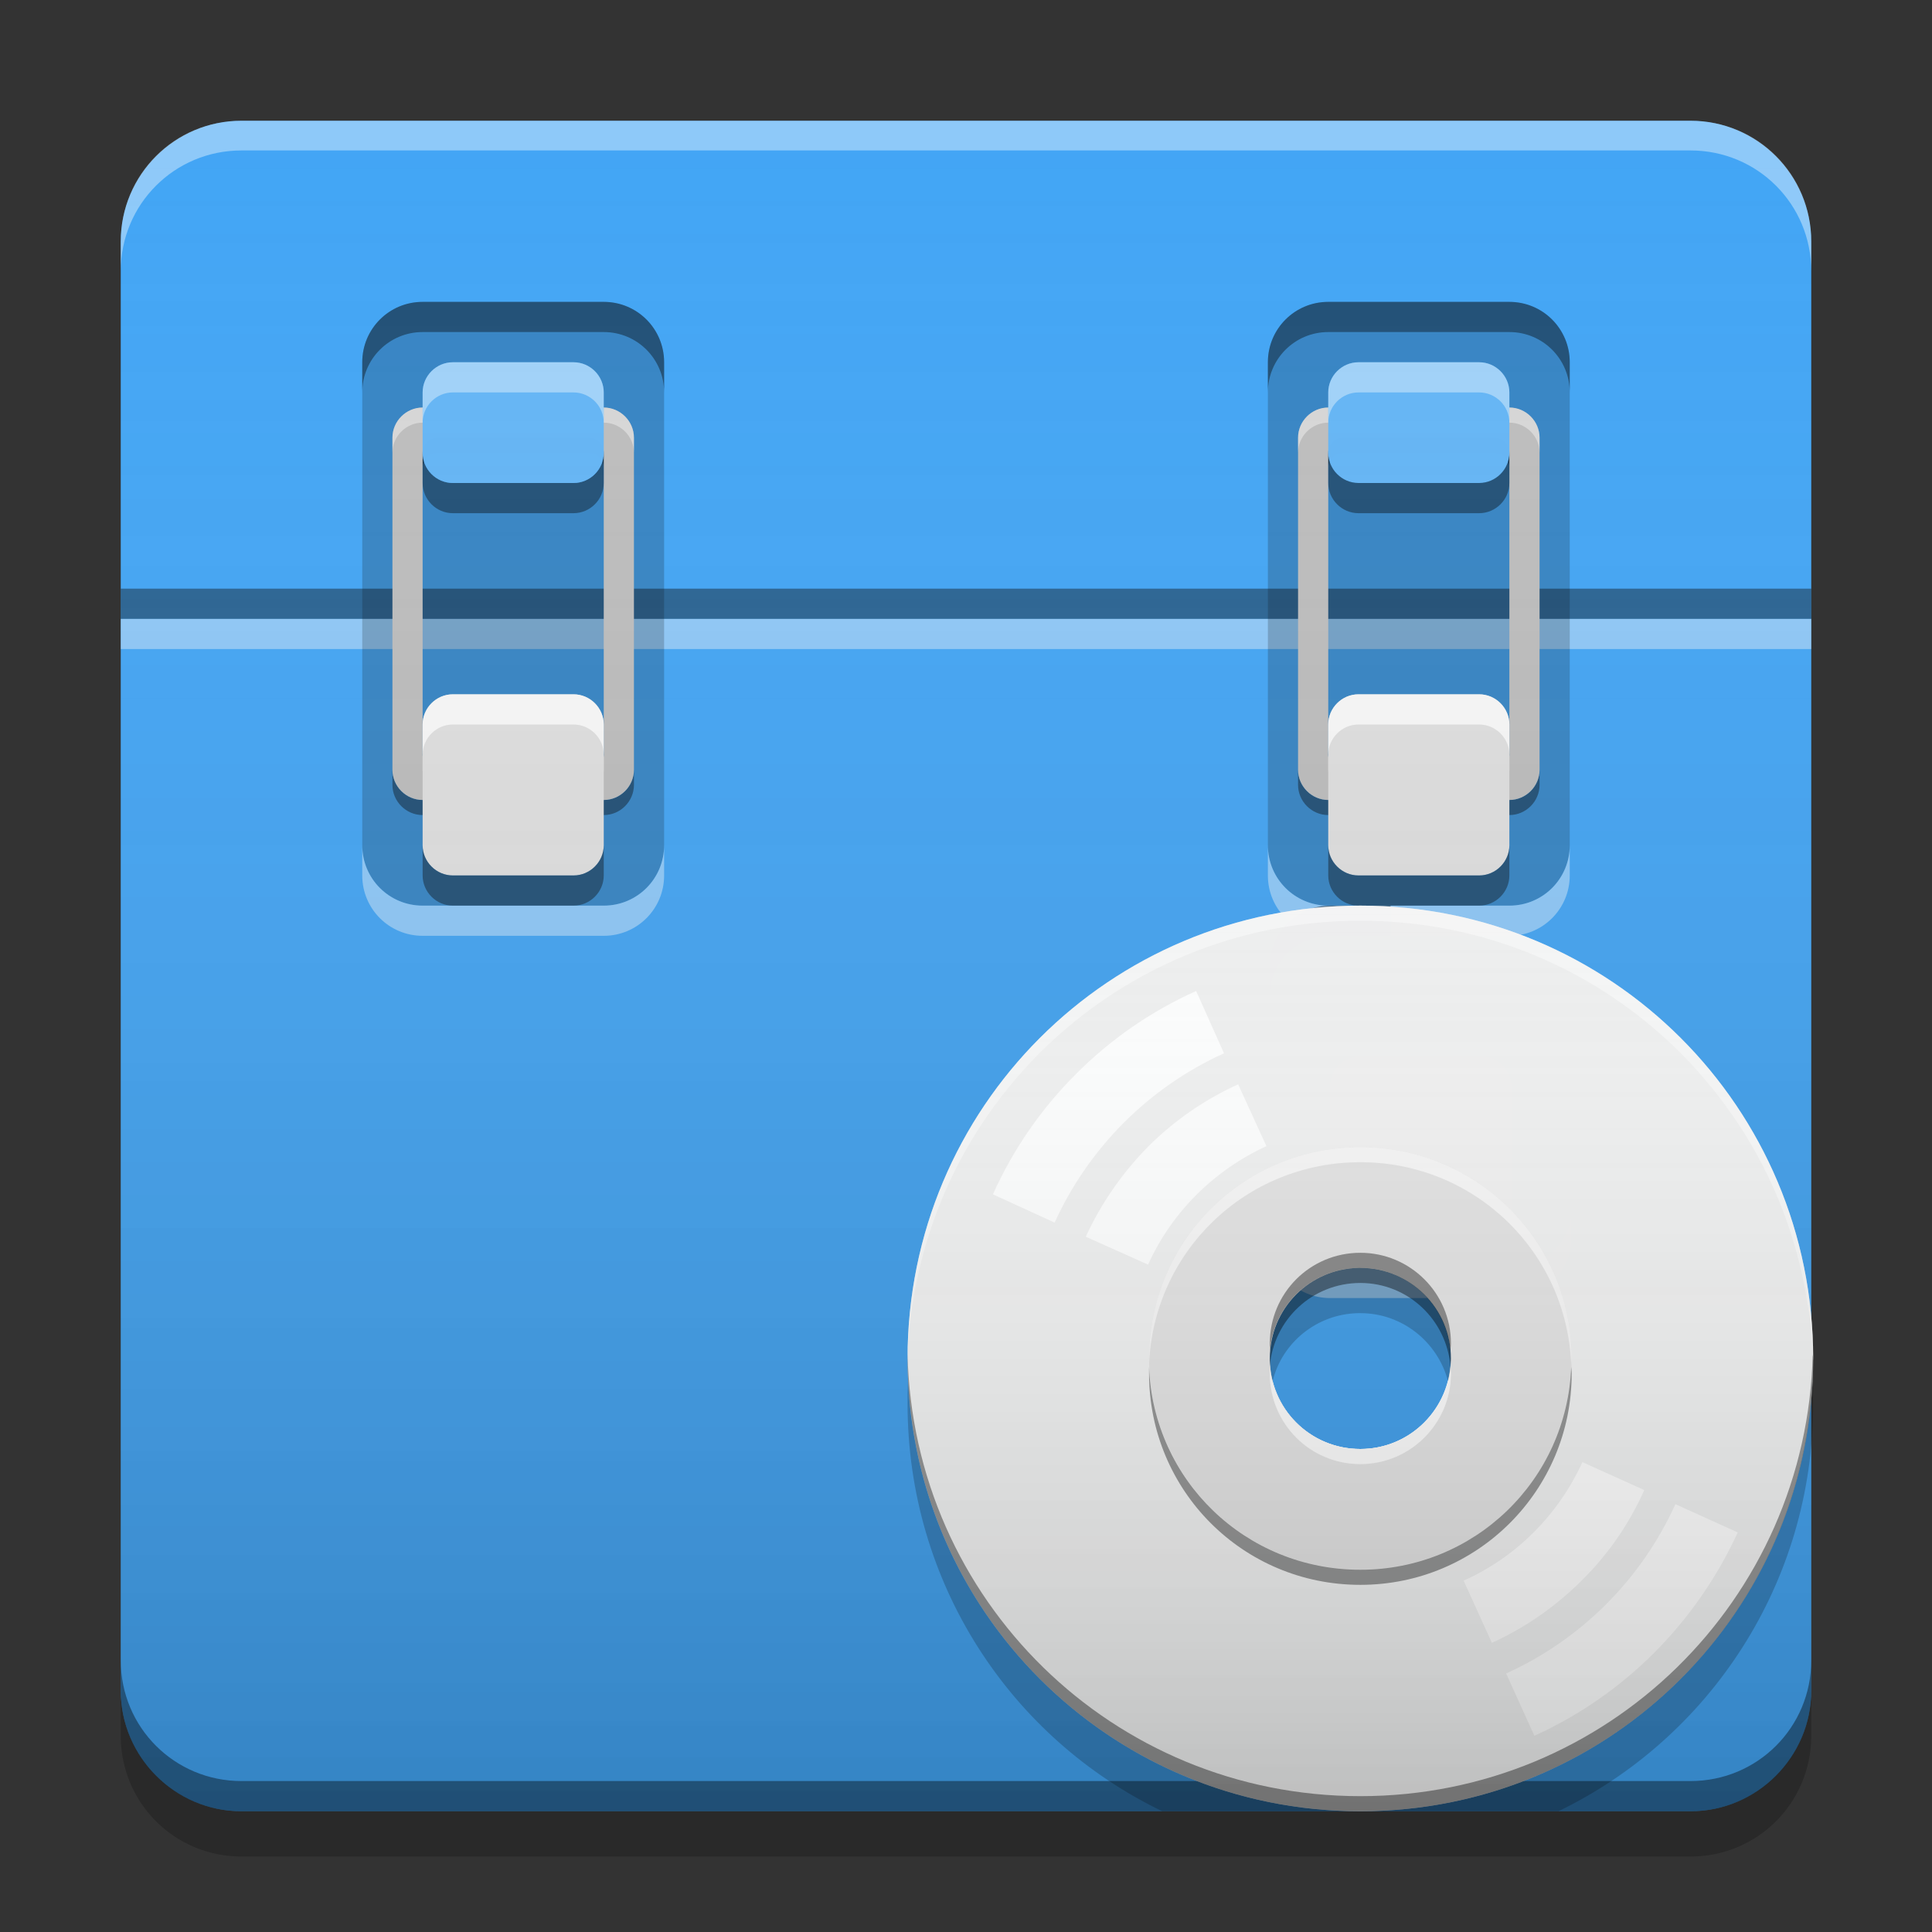 
<svg xmlns="http://www.w3.org/2000/svg" xmlns:xlink="http://www.w3.org/1999/xlink" width="16" height="16" viewBox="0 0 16 16" version="1.1">
<rect x="0" y="0" width="16" height="16" fill="#333333" stroke="none"/>
<defs>
<linearGradient id="linear0" gradientUnits="userSpaceOnUse" x1="8.467" y1="-199.125" x2="8.467" y2="-213.942" gradientTransform="matrix(0.945,0,0,0.945,-0,203.15)">
<stop offset="0" style="stop-color:rgb(0%,0%,0%);stop-opacity:0.2;"/>
<stop offset="1" style="stop-color:rgb(100%,100%,100%);stop-opacity:0;"/>
</linearGradient>
<linearGradient id="linear1" gradientUnits="userSpaceOnUse" x1="46" y1="60" x2="46" y2="30" gradientTransform="matrix(0.25,0,0,0.25,0.014,0)">
<stop offset="0" style="stop-color:rgb(0%,0%,0%);stop-opacity:0.2;"/>
<stop offset="1" style="stop-color:rgb(100%,100%,100%);stop-opacity:0;"/>
</linearGradient>
</defs>
<g id="surface1">
<path style=" stroke:none;fill-rule:nonzero;fill:rgb(25.882%,64.706%,96.078%);fill-opacity:1;" d="M 2 1 L 14 1 C 14.551 1 15 1.449 15 2 L 15 14 C 15 14.551 14.551 15 14 15 L 2 15 C 1.449 15 1 14.551 1 14 L 1 2 C 1 1.449 1.449 1 2 1 Z M 2 1 "/>
<path style=" stroke:none;fill-rule:nonzero;fill:rgb(100%,99.216%,99.216%);fill-opacity:0.4;" d="M 1 5.125 L 15 5.125 L 15 5.375 L 1 5.375 Z M 1 5.125 "/>
<path style=" stroke:none;fill-rule:nonzero;fill:rgb(0%,0%,0%);fill-opacity:0.4;" d="M 1 13.75 L 1 14 C 1 14.555 1.445 15 2 15 L 14 15 C 14.555 15 15 14.555 15 14 L 15 13.75 C 15 14.305 14.555 14.75 14 14.75 L 2 14.75 C 1.445 14.75 1 14.305 1 13.75 Z M 1 13.75 "/>
<path style=" stroke:none;fill-rule:nonzero;fill:rgb(0%,0%,0%);fill-opacity:0.2;" d="M 1 14 L 1 14.375 C 1 14.93 1.445 15.375 2 15.375 L 14 15.375 C 14.555 15.375 15 14.93 15 14.375 L 15 14 C 15 14.555 14.555 15 14 15 L 2 15 C 1.445 15 1 14.555 1 14 Z M 1 14 "/>
<path style=" stroke:none;fill-rule:nonzero;fill:rgb(100%,100%,100%);fill-opacity:0.4;" d="M 2 1 C 1.445 1 1 1.445 1 2 L 1 2.246 C 1 1.691 1.445 1.246 2 1.246 L 14 1.246 C 14.555 1.246 15 1.691 15 2.246 L 15 2 C 15 1.445 14.555 1 14 1 Z M 2 1 "/>
<path style=" stroke:none;fill-rule:nonzero;fill:rgb(0.392%,0.392%,0.392%);fill-opacity:0.4;" d="M 3.5 6.75 C 3.363 6.75 3.25 6.637 3.25 6.5 L 3.25 6.375 C 3.25 6.512 3.363 6.625 3.5 6.625 L 5 6.625 C 5.137 6.625 5.25 6.512 5.25 6.375 L 5.25 6.5 C 5.25 6.637 5.137 6.75 5 6.75 Z M 3.5 3.875 L 3.5 3.75 C 3.5 3.68 3.555 3.625 3.625 3.625 L 4.875 3.625 C 4.945 3.625 5 3.68 5 3.75 L 5 3.875 C 5 3.805 4.945 3.75 4.875 3.75 L 3.625 3.75 C 3.555 3.75 3.5 3.805 3.5 3.875 Z M 3.5 3.875 "/>
<path style=" stroke:none;fill-rule:nonzero;fill:rgb(0.392%,0%,0%);fill-opacity:0.4;" d="M 1 4.875 L 15 4.875 L 15 5.125 L 1 5.125 Z M 1 4.875 "/>
<path style=" stroke:none;fill-rule:nonzero;fill:rgb(0%,0%,0%);fill-opacity:0.2;" d="M 3.5 2.5 L 5 2.5 C 5.277 2.5 5.5 2.723 5.5 3 L 5.5 7 C 5.5 7.277 5.277 7.5 5 7.5 L 3.5 7.5 C 3.223 7.5 3 7.277 3 7 L 3 3 C 3 2.723 3.223 2.5 3.5 2.5 Z M 3.5 2.5 "/>
<path style=" stroke:none;fill-rule:nonzero;fill:rgb(74.118%,74.118%,74.118%);fill-opacity:1;" d="M 3.5 3.375 C 3.363 3.375 3.25 3.488 3.25 3.625 L 3.25 6.375 C 3.25 6.512 3.363 6.625 3.5 6.625 L 5 6.625 C 5.137 6.625 5.25 6.512 5.25 6.375 L 5.25 3.625 C 5.25 3.488 5.137 3.375 5 3.375 Z M 3.625 3.625 L 4.875 3.625 C 4.945 3.625 5 3.68 5 3.75 L 5 6.25 C 5 6.32 4.945 6.375 4.875 6.375 L 3.625 6.375 C 3.555 6.375 3.5 6.32 3.5 6.25 L 3.5 3.75 C 3.5 3.68 3.555 3.625 3.625 3.625 Z M 3.625 3.625 "/>
<path style=" stroke:none;fill-rule:nonzero;fill:rgb(100%,100%,100%);fill-opacity:0.4;" d="M 3.5 7.75 C 3.223 7.75 3 7.527 3 7.25 L 3 7 C 3 7.277 3.223 7.5 3.5 7.5 L 5 7.5 C 5.277 7.5 5.5 7.277 5.5 7 L 5.5 7.25 C 5.5 7.527 5.277 7.75 5 7.75 Z M 3.5 7.75 "/>
<path style=" stroke:none;fill-rule:nonzero;fill:rgb(0%,0%,0%);fill-opacity:0.4;" d="M 3.5 2.5 C 3.223 2.5 3 2.723 3 3 L 3 3.25 C 3 2.973 3.223 2.75 3.5 2.75 L 5 2.75 C 5.277 2.75 5.5 2.973 5.5 3.25 L 5.5 3 C 5.5 2.723 5.277 2.5 5 2.5 Z M 3.5 2.5 "/>
<path style=" stroke:none;fill-rule:nonzero;fill:rgb(100%,100%,100%);fill-opacity:0.4;" d="M 3.5 3.375 C 3.363 3.375 3.25 3.488 3.25 3.625 L 3.25 3.75 C 3.25 3.613 3.363 3.5 3.5 3.5 L 5 3.5 C 5.137 3.5 5.25 3.613 5.25 3.75 L 5.25 3.625 C 5.25 3.488 5.137 3.375 5 3.375 Z M 3.5 6.25 L 3.5 6.375 C 3.5 6.445 3.555 6.5 3.625 6.5 L 4.875 6.5 C 4.945 6.5 5 6.445 5 6.375 L 5 6.25 C 5 6.32 4.945 6.375 4.875 6.375 L 3.625 6.375 C 3.555 6.375 3.5 6.32 3.5 6.25 Z M 3.5 6.25 "/>
<path style=" stroke:none;fill-rule:nonzero;fill:rgb(87.843%,87.843%,87.843%);fill-opacity:1;" d="M 3.75 5.75 L 4.75 5.75 C 4.887 5.75 5 5.863 5 6 L 5 7 C 5 7.137 4.887 7.25 4.75 7.25 L 3.75 7.25 C 3.613 7.25 3.5 7.137 3.5 7 L 3.5 6 C 3.5 5.863 3.613 5.75 3.75 5.75 Z M 3.75 5.75 "/>
<path style=" stroke:none;fill-rule:nonzero;fill:rgb(0%,0%,0%);fill-opacity:0.4;" d="M 3.5 7 L 3.5 7.25 C 3.5 7.387 3.613 7.5 3.75 7.5 L 4.75 7.5 C 4.887 7.5 5 7.387 5 7.25 L 5 7 C 5 7.137 4.887 7.25 4.75 7.25 L 3.75 7.25 C 3.613 7.25 3.5 7.137 3.5 7 Z M 3.5 7 "/>
<path style=" stroke:none;fill-rule:nonzero;fill:rgb(0%,0%,0%);fill-opacity:0.4;" d="M 3.5 3.75 L 3.5 4 C 3.5 4.137 3.613 4.25 3.75 4.25 L 4.75 4.25 C 4.887 4.25 5 4.137 5 4 L 5 3.75 C 5 3.887 4.887 4 4.75 4 L 3.75 4 C 3.613 4 3.5 3.887 3.5 3.75 Z M 3.5 3.75 "/>
<path style=" stroke:none;fill-rule:nonzero;fill:rgb(100%,100%,100%);fill-opacity:0.8;" d="M 3.5 6.25 L 3.5 6 C 3.5 5.863 3.613 5.75 3.75 5.75 L 4.75 5.75 C 4.887 5.75 5 5.863 5 6 L 5 6.25 C 5 6.113 4.887 6 4.75 6 L 3.75 6 C 3.613 6 3.5 6.113 3.5 6.25 Z M 3.5 6.25 "/>
<path style=" stroke:none;fill-rule:nonzero;fill:rgb(0.392%,0.392%,0.392%);fill-opacity:0.4;" d="M 11 6.75 C 10.863 6.75 10.75 6.637 10.75 6.5 L 10.75 6.375 C 10.75 6.512 10.863 6.625 11 6.625 L 12.5 6.625 C 12.637 6.625 12.75 6.512 12.75 6.375 L 12.75 6.5 C 12.75 6.637 12.637 6.75 12.5 6.75 Z M 11 3.875 L 11 3.75 C 11 3.68 11.055 3.625 11.125 3.625 L 12.375 3.625 C 12.445 3.625 12.5 3.68 12.5 3.75 L 12.5 3.875 C 12.5 3.805 12.445 3.75 12.375 3.75 L 11.125 3.75 C 11.055 3.75 11 3.805 11 3.875 Z M 11 3.875 "/>
<path style=" stroke:none;fill-rule:nonzero;fill:rgb(0%,0%,0%);fill-opacity:0.2;" d="M 11 2.5 L 12.5 2.5 C 12.777 2.5 13 2.723 13 3 L 13 7 C 13 7.277 12.777 7.5 12.5 7.5 L 11 7.5 C 10.723 7.5 10.5 7.277 10.5 7 L 10.5 3 C 10.5 2.723 10.723 2.5 11 2.5 Z M 11 2.5 "/>
<path style=" stroke:none;fill-rule:nonzero;fill:rgb(74.118%,74.118%,74.118%);fill-opacity:1;" d="M 11 3.375 C 10.863 3.375 10.75 3.488 10.75 3.625 L 10.75 6.375 C 10.75 6.512 10.863 6.625 11 6.625 L 12.5 6.625 C 12.637 6.625 12.75 6.512 12.75 6.375 L 12.75 3.625 C 12.75 3.488 12.637 3.375 12.5 3.375 Z M 11.125 3.625 L 12.375 3.625 C 12.445 3.625 12.5 3.68 12.5 3.75 L 12.5 6.25 C 12.5 6.32 12.445 6.375 12.375 6.375 L 11.125 6.375 C 11.055 6.375 11 6.32 11 6.25 L 11 3.75 C 11 3.68 11.055 3.625 11.125 3.625 Z M 11.125 3.625 "/>
<path style=" stroke:none;fill-rule:nonzero;fill:rgb(100%,100%,100%);fill-opacity:0.4;" d="M 11 3.375 C 10.863 3.375 10.75 3.488 10.75 3.625 L 10.75 3.75 C 10.75 3.613 10.863 3.5 11 3.5 L 12.5 3.5 C 12.637 3.5 12.75 3.613 12.75 3.75 L 12.75 3.625 C 12.75 3.488 12.637 3.375 12.5 3.375 Z M 11 6.25 L 11 6.375 C 11 6.445 11.055 6.5 11.125 6.5 L 12.375 6.5 C 12.445 6.5 12.5 6.445 12.5 6.375 L 12.5 6.25 C 12.5 6.32 12.445 6.375 12.375 6.375 L 11.125 6.375 C 11.055 6.375 11 6.32 11 6.25 Z M 11 6.25 "/>
<path style=" stroke:none;fill-rule:nonzero;fill:rgb(39.216%,70.98%,96.471%);fill-opacity:0.996;" d="M 3.75 3 L 4.75 3 C 4.887 3 5 3.113 5 3.25 L 5 3.75 C 5 3.887 4.887 4 4.75 4 L 3.75 4 C 3.613 4 3.5 3.887 3.5 3.75 L 3.5 3.25 C 3.5 3.113 3.613 3 3.75 3 Z M 3.75 3 "/>
<path style=" stroke:none;fill-rule:nonzero;fill:rgb(39.216%,70.98%,96.471%);fill-opacity:0.996;" d="M 11.25 3 L 12.25 3 C 12.387 3 12.5 3.113 12.5 3.25 L 12.5 3.75 C 12.5 3.887 12.387 4 12.25 4 L 11.25 4 C 11.113 4 11 3.887 11 3.75 L 11 3.25 C 11 3.113 11.113 3 11.25 3 Z M 11.25 3 "/>
<path style=" stroke:none;fill-rule:nonzero;fill:rgb(99.608%,99.608%,99.608%);fill-opacity:0.4;" d="M 3.5 3.5 L 3.5 3.25 C 3.5 3.113 3.613 3 3.75 3 L 4.75 3 C 4.887 3 5 3.113 5 3.25 L 5 3.5 C 5 3.363 4.887 3.25 4.75 3.25 L 3.75 3.25 C 3.613 3.25 3.5 3.363 3.5 3.5 Z M 3.5 3.5 "/>
<path style=" stroke:none;fill-rule:nonzero;fill:rgb(100%,100%,100%);fill-opacity:0.4;" d="M 11 7.75 C 10.723 7.75 10.5 7.527 10.5 7.25 L 10.5 7 C 10.5 7.277 10.723 7.5 11 7.5 L 12.5 7.5 C 12.777 7.5 13 7.277 13 7 L 13 7.25 C 13 7.527 12.777 7.75 12.5 7.75 Z M 11 7.75 "/>
<path style=" stroke:none;fill-rule:nonzero;fill:rgb(0%,0%,0%);fill-opacity:0.4;" d="M 11 2.5 C 10.723 2.5 10.5 2.723 10.5 3 L 10.5 3.25 C 10.5 2.973 10.723 2.75 11 2.75 L 12.5 2.75 C 12.777 2.75 13 2.973 13 3.25 L 13 3 C 13 2.723 12.777 2.5 12.5 2.5 Z M 11 2.5 "/>
<path style=" stroke:none;fill-rule:nonzero;fill:rgb(87.843%,87.843%,87.843%);fill-opacity:1;" d="M 11.25 5.75 L 12.25 5.75 C 12.387 5.75 12.5 5.863 12.5 6 L 12.5 7 C 12.5 7.137 12.387 7.25 12.25 7.25 L 11.25 7.25 C 11.113 7.25 11 7.137 11 7 L 11 6 C 11 5.863 11.113 5.75 11.25 5.75 Z M 11.25 5.75 "/>
<path style=" stroke:none;fill-rule:nonzero;fill:rgb(0%,0%,0%);fill-opacity:0.4;" d="M 11 7 L 11 7.25 C 11 7.387 11.113 7.5 11.25 7.5 L 12.25 7.5 C 12.387 7.5 12.5 7.387 12.5 7.25 L 12.5 7 C 12.5 7.137 12.387 7.25 12.25 7.25 L 11.25 7.25 C 11.113 7.25 11 7.137 11 7 Z M 11 7 "/>
<path style=" stroke:none;fill-rule:nonzero;fill:rgb(0%,0%,0%);fill-opacity:0.4;" d="M 11 3.75 L 11 4 C 11 4.137 11.113 4.25 11.25 4.25 L 12.25 4.25 C 12.387 4.25 12.5 4.137 12.5 4 L 12.5 3.75 C 12.5 3.887 12.387 4 12.25 4 L 11.25 4 C 11.113 4 11 3.887 11 3.75 Z M 11 3.75 "/>
<path style=" stroke:none;fill-rule:nonzero;fill:rgb(100%,100%,100%);fill-opacity:0.8;" d="M 11 6.25 L 11 6 C 11 5.863 11.113 5.75 11.25 5.75 L 12.25 5.75 C 12.387 5.75 12.5 5.863 12.5 6 L 12.5 6.25 C 12.5 6.113 12.387 6 12.25 6 L 11.25 6 C 11.113 6 11 6.113 11 6.25 Z M 11 6.25 "/>
<path style=" stroke:none;fill-rule:nonzero;fill:rgb(99.608%,99.608%,99.608%);fill-opacity:0.4;" d="M 11 3.5 L 11 3.25 C 11 3.113 11.113 3 11.25 3 L 12.25 3 C 12.387 3 12.5 3.113 12.5 3.25 L 12.5 3.5 C 12.5 3.363 12.387 3.25 12.25 3.25 L 11.25 3.25 C 11.113 3.25 11 3.363 11 3.5 Z M 11 3.5 "/>
<path style=" stroke:none;fill-rule:nonzero;fill:url(#linear0);" d="M 2 1 L 14 1 C 14.551 1 15 1.449 15 2 L 15 14 C 15 14.551 14.551 15 14 15 L 2 15 C 1.449 15 1 14.551 1 14 L 1 2 C 1 1.449 1.449 1 2 1 Z M 2 1 "/>
<path style=" stroke:none;fill-rule:nonzero;fill:rgb(100%,100%,100%);fill-opacity:0.4;" d="M 11.016 10.75 C 10.738 10.75 10.516 10.527 10.516 10.25 L 10.516 10 C 10.516 10.277 10.738 10.5 11.016 10.5 L 12.516 10.5 C 12.793 10.5 13.016 10.277 13.016 10 L 13.016 10.25 C 13.016 10.527 12.793 10.75 12.516 10.75 Z M 11.016 10.75 "/>
<path style=" stroke:none;fill-rule:nonzero;fill:rgb(87.843%,87.843%,87.843%);fill-opacity:1;" d="M 11.266 8.75 L 12.266 8.75 C 12.402 8.75 12.516 8.863 12.516 9 L 12.516 10 C 12.516 10.137 12.402 10.25 12.266 10.25 L 11.266 10.25 C 11.125 10.25 11.016 10.137 11.016 10 L 11.016 9 C 11.016 8.863 11.125 8.75 11.266 8.75 Z M 11.266 8.75 "/>
<path style=" stroke:none;fill-rule:nonzero;fill:rgb(0%,0%,0%);fill-opacity:0.4;" d="M 11.016 10 L 11.016 10.25 C 11.016 10.387 11.125 10.5 11.266 10.5 L 12.266 10.5 C 12.402 10.5 12.516 10.387 12.516 10.25 L 12.516 10 C 12.516 10.137 12.402 10.25 12.266 10.25 L 11.266 10.25 C 11.125 10.25 11.016 10.137 11.016 10 Z M 11.016 10 "/>
<path style=" stroke:none;fill-rule:nonzero;fill:rgb(100%,100%,100%);fill-opacity:0.8;" d="M 11.016 9.25 L 11.016 9 C 11.016 8.863 11.125 8.75 11.266 8.75 L 12.266 8.75 C 12.402 8.75 12.516 8.863 12.516 9 L 12.516 9.25 C 12.516 9.113 12.402 9 12.266 9 L 11.266 9 C 11.125 9 11.016 9.113 11.016 9.25 Z M 11.016 9.25 "/>
<path style=" stroke:none;fill-rule:nonzero;fill:rgb(0%,0%,0%);fill-opacity:0.4;" d="M 11.516 7.5 L 11.516 7.75 L 11.016 7.75 C 10.738 7.75 10.516 7.973 10.516 8.25 L 10.516 8 C 10.516 7.723 10.738 7.5 11.016 7.5 Z M 11.516 7.5 "/>
<path style=" stroke:none;fill-rule:nonzero;fill:rgb(100%,100%,100%);fill-opacity:0.4;" d="M 11.516 12.75 L 11.516 12.5 L 11.016 12.5 C 10.738 12.5 10.516 12.277 10.516 12 L 10.516 12.25 C 10.516 12.527 10.738 12.75 11.016 12.75 Z M 11.516 12.75 "/>
<path style=" stroke:none;fill-rule:nonzero;fill:rgb(93.333%,93.333%,93.333%);fill-opacity:0.996;" d="M 11.266 7.5 C 9.188 7.5 7.516 9.172 7.516 11.25 C 7.516 13.328 9.188 15 11.266 15 C 13.34 15 15.016 13.328 15.016 11.25 C 15.016 9.172 13.34 7.5 11.266 7.5 Z M 11.246 10.5 C 11.25 10.5 11.258 10.5 11.266 10.5 C 11.68 10.5 12.016 10.836 12.016 11.25 C 12.016 11.664 11.68 12 11.266 12 C 10.848 12 10.516 11.664 10.516 11.25 C 10.516 10.84 10.84 10.512 11.246 10.5 Z M 11.246 10.5 "/>
<path style=" stroke:none;fill-rule:nonzero;fill:rgb(87.843%,87.843%,87.843%);fill-opacity:0.996;" d="M 11.266 9.5 C 10.293 9.5 9.516 10.281 9.516 11.25 C 9.516 12.219 10.293 13 11.266 13 C 12.234 13 13.016 12.219 13.016 11.25 C 13.016 10.281 12.234 9.5 11.266 9.5 Z M 11.246 10.5 C 11.25 10.5 11.258 10.5 11.266 10.5 C 11.68 10.5 12.016 10.836 12.016 11.25 C 12.016 11.664 11.68 12 11.266 12 C 10.848 12 10.516 11.664 10.516 11.25 C 10.516 10.84 10.84 10.512 11.246 10.5 Z M 11.246 10.5 "/>
<path style=" stroke:none;fill-rule:nonzero;fill:rgb(100%,100%,100%);fill-opacity:0.6;" d="M 11.266 9.5 C 10.293 9.5 9.516 10.281 9.516 11.25 C 9.516 11.27 9.516 11.289 9.516 11.305 C 9.551 10.367 10.316 9.625 11.266 9.625 C 12.211 9.625 12.977 10.367 13.012 11.305 C 13.012 11.289 13.016 11.27 13.016 11.25 C 13.016 10.281 12.234 9.5 11.266 9.5 Z M 12.012 11.309 C 11.98 11.695 11.66 12 11.266 12 C 10.867 12 10.547 11.695 10.516 11.309 C 10.516 11.332 10.516 11.352 10.516 11.375 C 10.516 11.789 10.848 12.125 11.266 12.125 C 11.68 12.125 12.016 11.789 12.016 11.375 C 12.016 11.352 12.012 11.332 12.012 11.309 Z M 12.012 11.309 "/>
<path style=" stroke:none;fill-rule:nonzero;fill:rgb(0%,0%,0%);fill-opacity:0.4;" d="M 11.266 13.125 C 10.293 13.125 9.516 12.344 9.516 11.375 C 9.516 11.355 9.516 11.336 9.516 11.32 C 9.551 12.258 10.316 13 11.266 13 C 12.211 13 12.977 12.258 13.012 11.32 C 13.012 11.336 13.016 11.355 13.016 11.375 C 13.016 12.344 12.234 13.125 11.266 13.125 Z M 12.012 11.316 C 11.98 10.93 11.66 10.625 11.266 10.625 C 10.867 10.625 10.547 10.93 10.516 11.316 C 10.516 11.293 10.516 11.273 10.516 11.25 C 10.516 10.836 10.848 10.5 11.266 10.5 C 11.68 10.5 12.016 10.836 12.016 11.25 C 12.016 11.273 12.012 11.293 12.012 11.316 Z M 12.012 11.316 "/>
<path style=" stroke:none;fill-rule:nonzero;fill:rgb(100%,100%,100%);fill-opacity:0.4;" d="M 11.266 7.5 C 9.188 7.5 7.516 9.172 7.516 11.25 C 7.516 11.262 7.516 11.273 7.516 11.285 C 7.562 9.25 9.215 7.625 11.266 7.625 C 13.312 7.625 14.965 9.25 15.012 11.285 C 15.012 11.273 15.016 11.262 15.016 11.25 C 15.016 9.172 13.34 7.5 11.266 7.5 Z M 12.012 11.309 C 11.98 11.695 11.66 12 11.266 12 C 10.867 12 10.547 11.695 10.516 11.309 C 10.516 11.332 10.516 11.352 10.516 11.375 C 10.516 11.789 10.848 12.125 11.266 12.125 C 11.68 12.125 12.016 11.789 12.016 11.375 C 12.016 11.352 12.012 11.332 12.012 11.309 Z M 12.012 11.309 "/>
<path style=" stroke:none;fill-rule:nonzero;fill:rgb(100%,100%,100%);fill-opacity:0.8;" d="M 8.91 8.895 C 8.625 9.18 8.391 9.516 8.223 9.891 L 8.734 10.125 C 9.016 9.504 9.516 9.004 10.137 8.723 L 9.906 8.207 C 9.531 8.375 9.195 8.609 8.91 8.895 Z M 9.508 9.496 C 9.297 9.711 9.121 9.961 8.992 10.242 L 9.508 10.473 C 9.703 10.039 10.055 9.691 10.488 9.492 L 10.254 8.98 C 9.977 9.105 9.723 9.281 9.508 9.496 Z M 12.121 13.09 L 12.355 13.605 C 12.637 13.477 12.887 13.301 13.102 13.086 C 13.316 12.875 13.492 12.621 13.617 12.34 L 13.105 12.109 C 12.906 12.543 12.559 12.895 12.121 13.09 Z M 12.473 13.859 L 12.707 14.375 C 13.078 14.207 13.414 13.973 13.699 13.688 C 13.984 13.402 14.219 13.066 14.391 12.691 L 13.875 12.457 C 13.594 13.078 13.094 13.578 12.473 13.859 Z M 12.473 13.859 "/>
<path style=" stroke:none;fill-rule:nonzero;fill:rgb(0.392%,0.392%,0.392%);fill-opacity:0.4;" d="M 11.266 15 C 9.188 15 7.516 13.328 7.516 11.25 C 7.516 11.238 7.516 11.227 7.516 11.215 C 7.562 13.25 9.215 14.875 11.266 14.875 C 13.312 14.875 14.965 13.25 15.012 11.215 C 15.012 11.227 15.016 11.238 15.016 11.25 C 15.016 13.328 13.34 15 11.266 15 Z M 12.012 11.191 C 11.98 10.805 11.66 10.5 11.266 10.5 C 10.867 10.5 10.547 10.805 10.516 11.191 C 10.516 11.168 10.516 11.148 10.516 11.125 C 10.516 10.711 10.848 10.375 11.266 10.375 C 11.68 10.375 12.016 10.711 12.016 11.125 C 12.016 11.148 12.012 11.168 12.012 11.191 Z M 12.012 11.191 "/>
<path style=" stroke:none;fill-rule:nonzero;fill:url(#linear1);" d="M 11.266 7.5 C 9.188 7.5 7.516 9.172 7.516 11.25 C 7.516 13.328 9.188 15 11.266 15 C 13.34 15 15.016 13.328 15.016 11.25 C 15.016 9.172 13.34 7.5 11.266 7.5 Z M 11.246 10.5 C 11.25 10.5 11.258 10.5 11.266 10.5 C 11.68 10.5 12.016 10.836 12.016 11.25 C 12.016 11.664 11.68 12 11.266 12 C 10.848 12 10.516 11.664 10.516 11.25 C 10.516 10.84 10.84 10.512 11.246 10.5 Z M 11.246 10.5 "/>
<path style=" stroke:none;fill-rule:nonzero;fill:rgb(0%,0%,0%);fill-opacity:0.2;" d="M 11.246 10.5 C 10.84 10.512 10.516 10.84 10.516 11.25 C 10.516 11.316 10.523 11.379 10.539 11.438 C 10.617 11.121 10.902 10.883 11.246 10.875 C 11.25 10.875 11.258 10.875 11.266 10.875 C 11.613 10.875 11.906 11.113 11.992 11.438 C 12.008 11.379 12.016 11.316 12.016 11.25 C 12.016 10.836 11.68 10.5 11.266 10.5 C 11.258 10.5 11.25 10.5 11.246 10.5 Z M 7.52 11.438 C 7.516 11.5 7.516 11.562 7.516 11.625 C 7.516 13.113 8.371 14.395 9.625 15 L 11.266 15 C 9.25 15 7.617 13.426 7.52 11.438 Z M 11.266 15 L 12.906 15 C 14.156 14.395 15.016 13.113 15.016 11.625 C 15.016 11.562 15.012 11.5 15.008 11.438 C 14.914 13.426 13.277 15 11.266 15 Z M 11.266 15 "/>
</g>
</svg>
